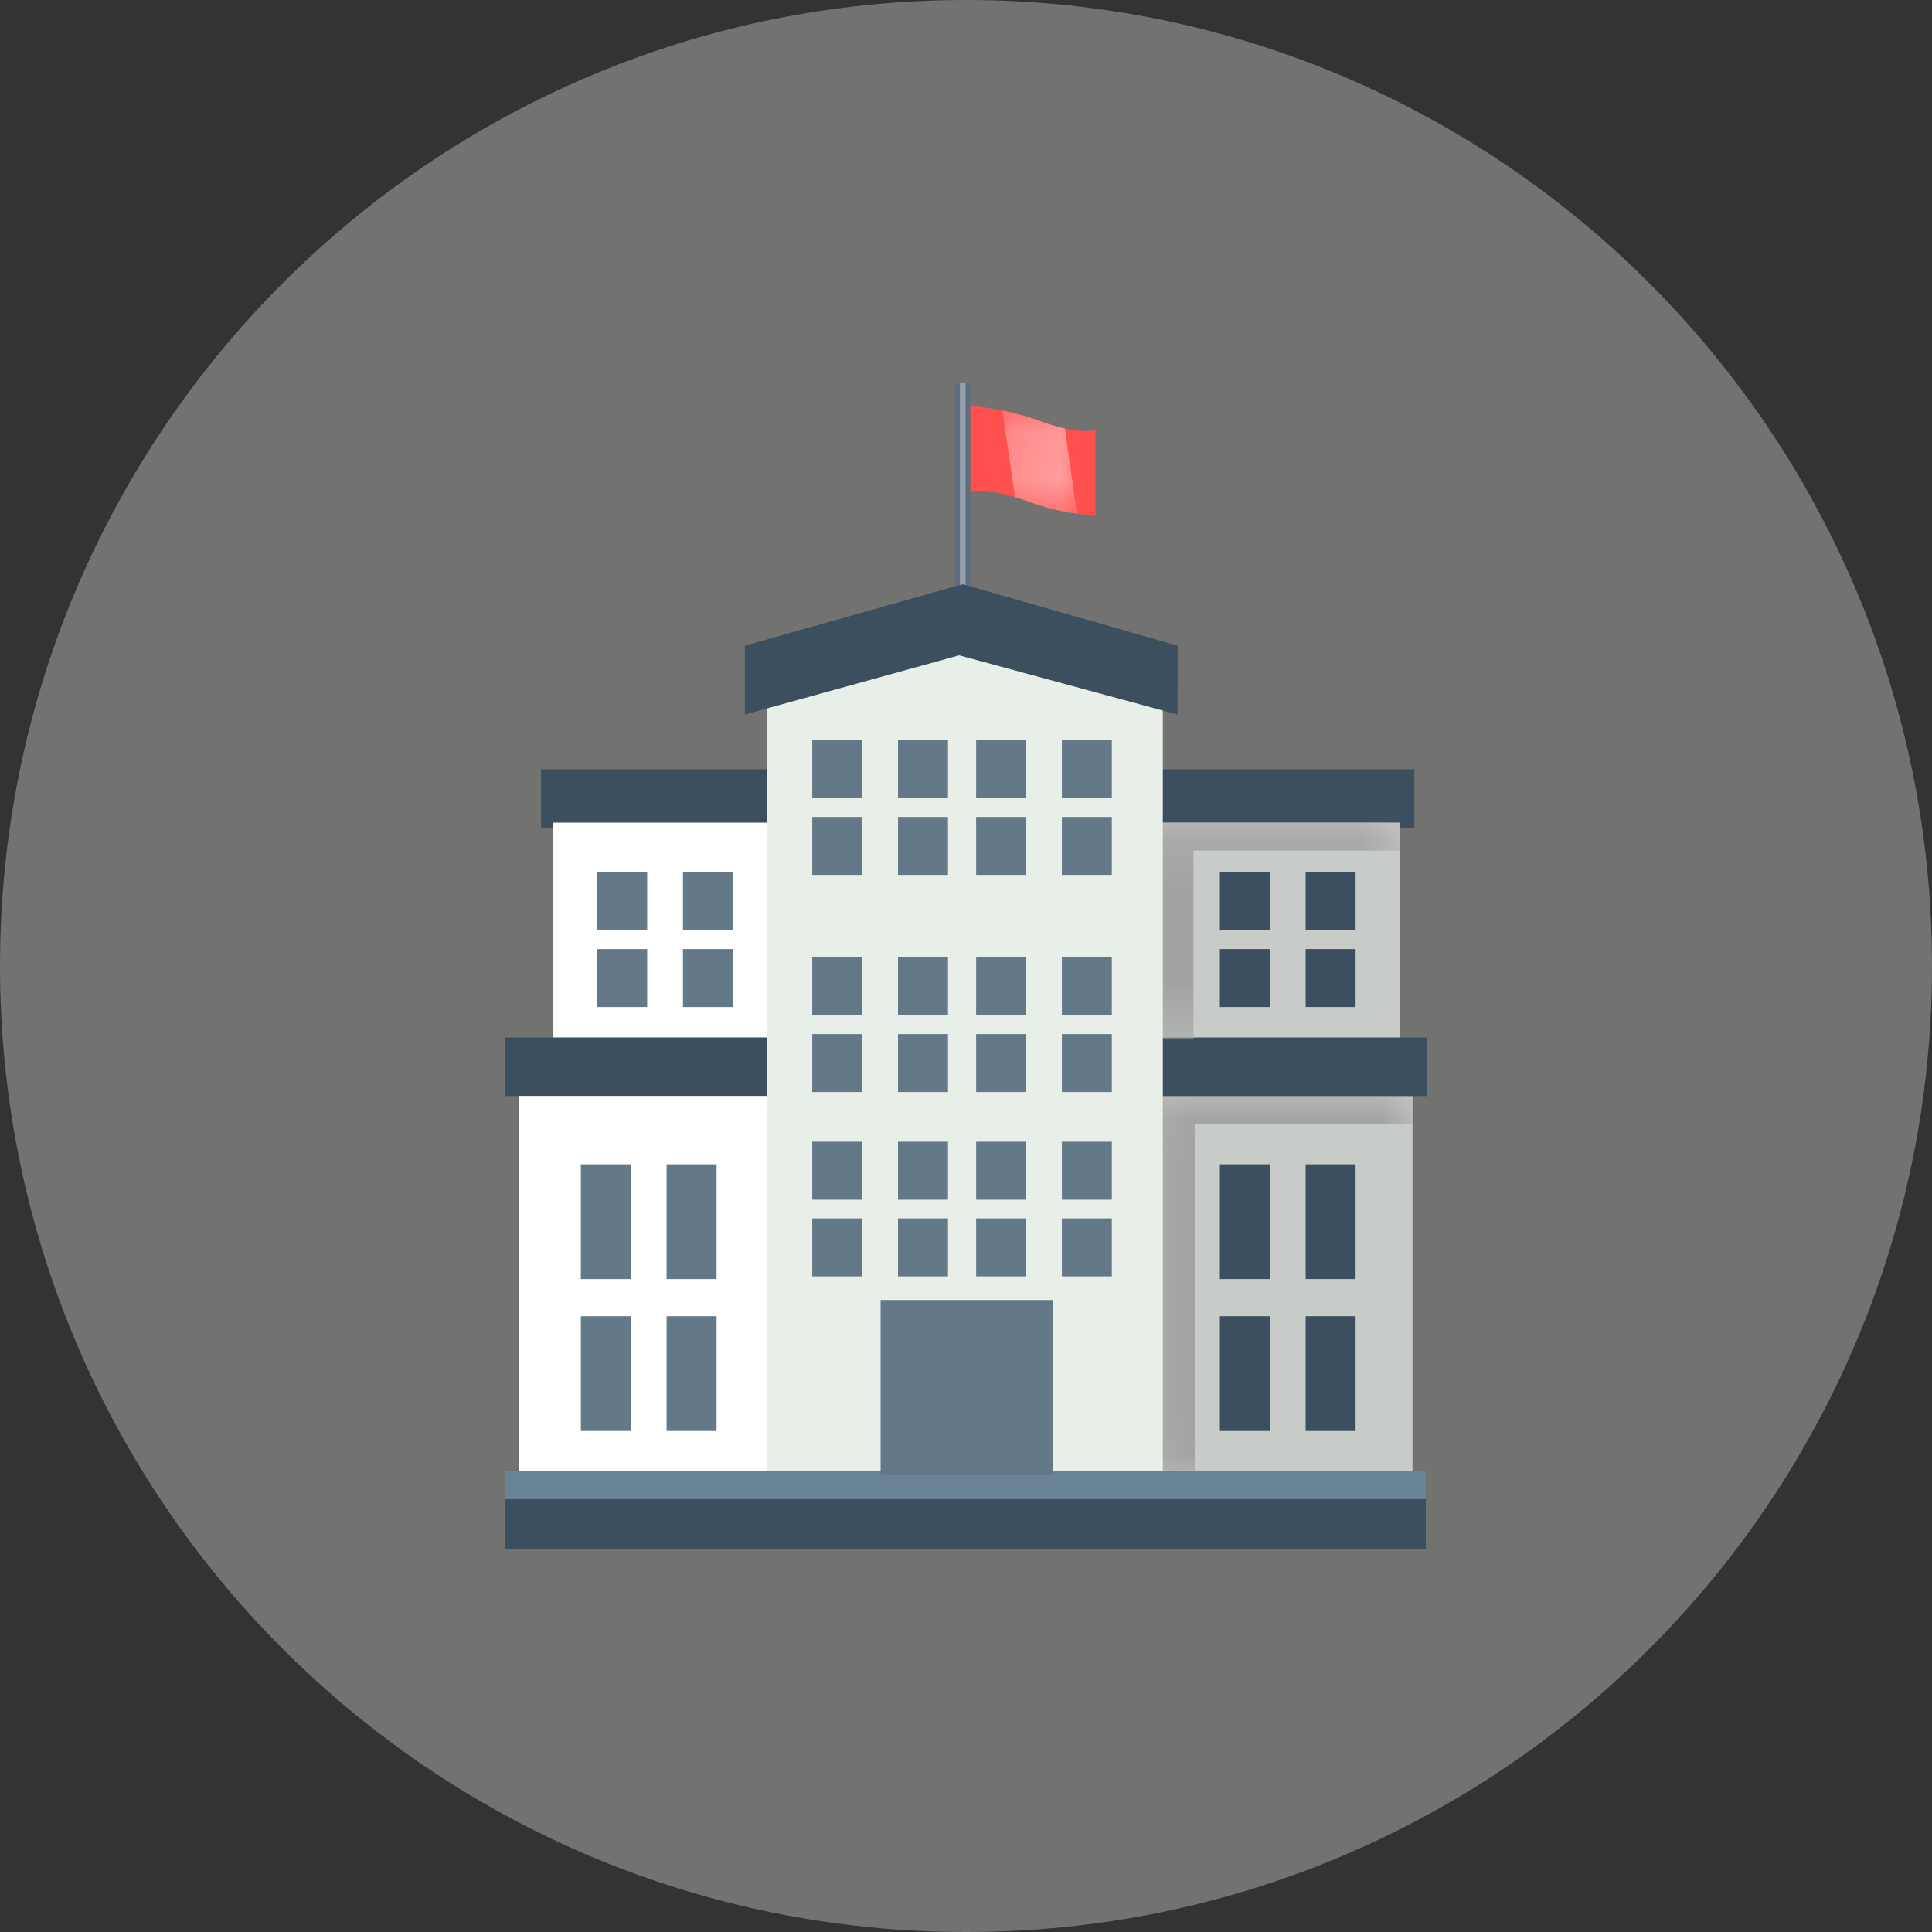 <svg xmlns="http://www.w3.org/2000/svg" xmlns:xlink="http://www.w3.org/1999/xlink" width="40" height="40" viewBox="0 0 40 40">
    <rect x="0" y="0" width="40" height="40" fill="#333333" stroke="none"/>
    <defs>
        <path id="a" d="M.309.068h1.543v2.136H.309z"/>
        <path id="c" d="M.24.039h5.894v7.923H.24z"/>
        <path id="e" d="M.43.156h5.894v4.488H.43z"/>
    </defs>
    <g fill="none" fill-rule="evenodd">
        <path fill="#727270" d="M40 20c0 11.046-8.954 20-20 20S0 31.046 0 20 8.954 0 20 0s20 8.954 20 20"/>
        <path fill="#FF5050" d="M22.681 8.9l-.003 1.762s-.561.015-1.335-.263c-.774-.278-1.193-.267-1.285-.202l.015-1.792s.71.034 1.457.309c.747.274 1.09.213 1.151.187"/>
        <g transform="translate(20.444 8.432)">
            <mask id="b" fill="#fff">
                <use xlink:href="#a"/>
            </mask>
            <path fill="#FFABAB" d="M1.077.282c.205.075.379.125.525.157.046.299.224 1.579.25 1.765a4.609 4.609 0 0 1-.962-.237 5.715 5.715 0 0 0-.319-.104L.31.068c.229.046.496.114.768.214" mask="url(#b)"/>
        </g>
        <path fill="#5C6E80" d="M19.774 12.32h.316V7.922h-.316z"/>
        <path fill="#939FAA" d="M19.873 12.32h.119V7.922h-.119z"/>
        <path fill="#3B4F5E" d="M11.202 17.137h18.08v-1.21h-18.08z"/>
        <path fill="#C7CCC8" d="M23.351 30.524h5.894v-7.831h-5.894zM23.097 22.192h5.894v-5.16h-5.894z"/>
        <path fill="#FFF" d="M11.457 22.192h5.894v-5.16h-5.894z"/>
        <path fill="#3B4F5E" d="M23.351 22.693h6.185V21.48H23.35z"/>
        <g transform="translate(23.111 22.654)">
            <mask id="d" fill="#fff">
                <use xlink:href="#c"/>
            </mask>
            <path fill="#A3A3A3" d="M6.134.039H.24V7.963h1.385V.618h4.51z" mask="url(#d)"/>
        </g>
        <g transform="translate(22.667 16.876)">
            <mask id="f" fill="#fff">
                <use xlink:href="#e"/>
            </mask>
            <path fill="#A3A3A3" d="M6.324.156H.43v4.489h1.613V.734h4.281z" mask="url(#f)"/>
        </g>
        <path fill="#3B4F5E" d="M10.451 22.693h6.185V21.48h-6.185z"/>
        <path fill="#D6D199" d="M10.74 23.258h5.896v-.565h-5.897z"/>
        <path fill="#FFF" d="M10.74 30.458h5.896v-7.765h-5.897z"/>
        <path fill="#3B4F5E" d="M10.451 32.064h19.07v-1.606h-19.07z"/>
        <path fill="#E7EFE8" d="M24.075 13.993l-3.744-1.324-.255.127-4.201 1.197V30.48h8.2z"/>
        <path fill="#637987" d="M12.026 26.482h1.034v-2.376h-1.034zM13.801 26.482h1.035v-2.376h-1.035zM12.026 29.627h1.034v-2.376h-1.034zM13.801 29.627h1.035v-2.376h-1.035z"/>
        <path fill="#3B4F5E" d="M25.256 26.482h1.035v-2.376h-1.035zM27.032 26.482h1.034v-2.376h-1.034zM25.256 29.627h1.035v-2.376h-1.035zM27.032 29.627h1.034v-2.376h-1.034zM25.256 19.262h1.035v-1.199h-1.035zM27.032 19.262h1.034v-1.199h-1.034zM25.256 20.85h1.035v-1.2h-1.035zM27.032 20.85h1.034v-1.2h-1.034z"/>
        <path fill="#637987" d="M12.365 19.262h1.034v-1.199h-1.034zM14.14 19.262h1.034v-1.199H14.14zM12.365 20.85h1.034v-1.2h-1.034zM14.14 20.85h1.034v-1.2H14.14zM16.817 16.527h1.035v-1.199h-1.035zM18.592 16.527h1.035v-1.199h-1.035zM16.817 18.114h1.035v-1.199h-1.035zM18.592 18.114h1.035v-1.199h-1.035zM20.21 16.527h1.034v-1.199H20.21zM21.985 16.527h1.034v-1.199h-1.034zM20.21 18.114h1.034v-1.199H20.21zM21.985 18.114h1.034v-1.199h-1.034zM16.817 21.022h1.035v-1.199h-1.035zM18.592 21.022h1.035v-1.199h-1.035zM16.817 22.61h1.035v-1.2h-1.035zM18.592 22.61h1.035v-1.2h-1.035zM20.21 21.022h1.034v-1.199H20.21zM21.985 21.022h1.034v-1.199h-1.034zM20.21 22.61h1.034v-1.2H20.21zM21.985 22.61h1.034v-1.2h-1.034zM16.817 24.839h1.035v-1.2h-1.035zM18.592 24.839h1.035v-1.2h-1.035zM16.817 26.426h1.035v-1.2h-1.035zM18.592 26.426h1.035v-1.2h-1.035zM20.21 24.839h1.034v-1.2H20.21zM21.985 24.839h1.034v-1.2h-1.034zM20.21 26.426h1.034v-1.2H20.21zM21.985 26.426h1.034v-1.2h-1.034z"/>
        <path fill="#3B4F5E" d="M24.38 14.794l-4.522-1.226-4.437 1.226v-1.426l4.51-1.272 4.45 1.272z"/>
        <path fill="#688496" d="M10.451 31.037h19.07v-.579h-19.07z"/>
        <path fill="#637987" d="M18.232 30.542h3.562v-3.626h-3.562z"/>
    </g>
</svg>
